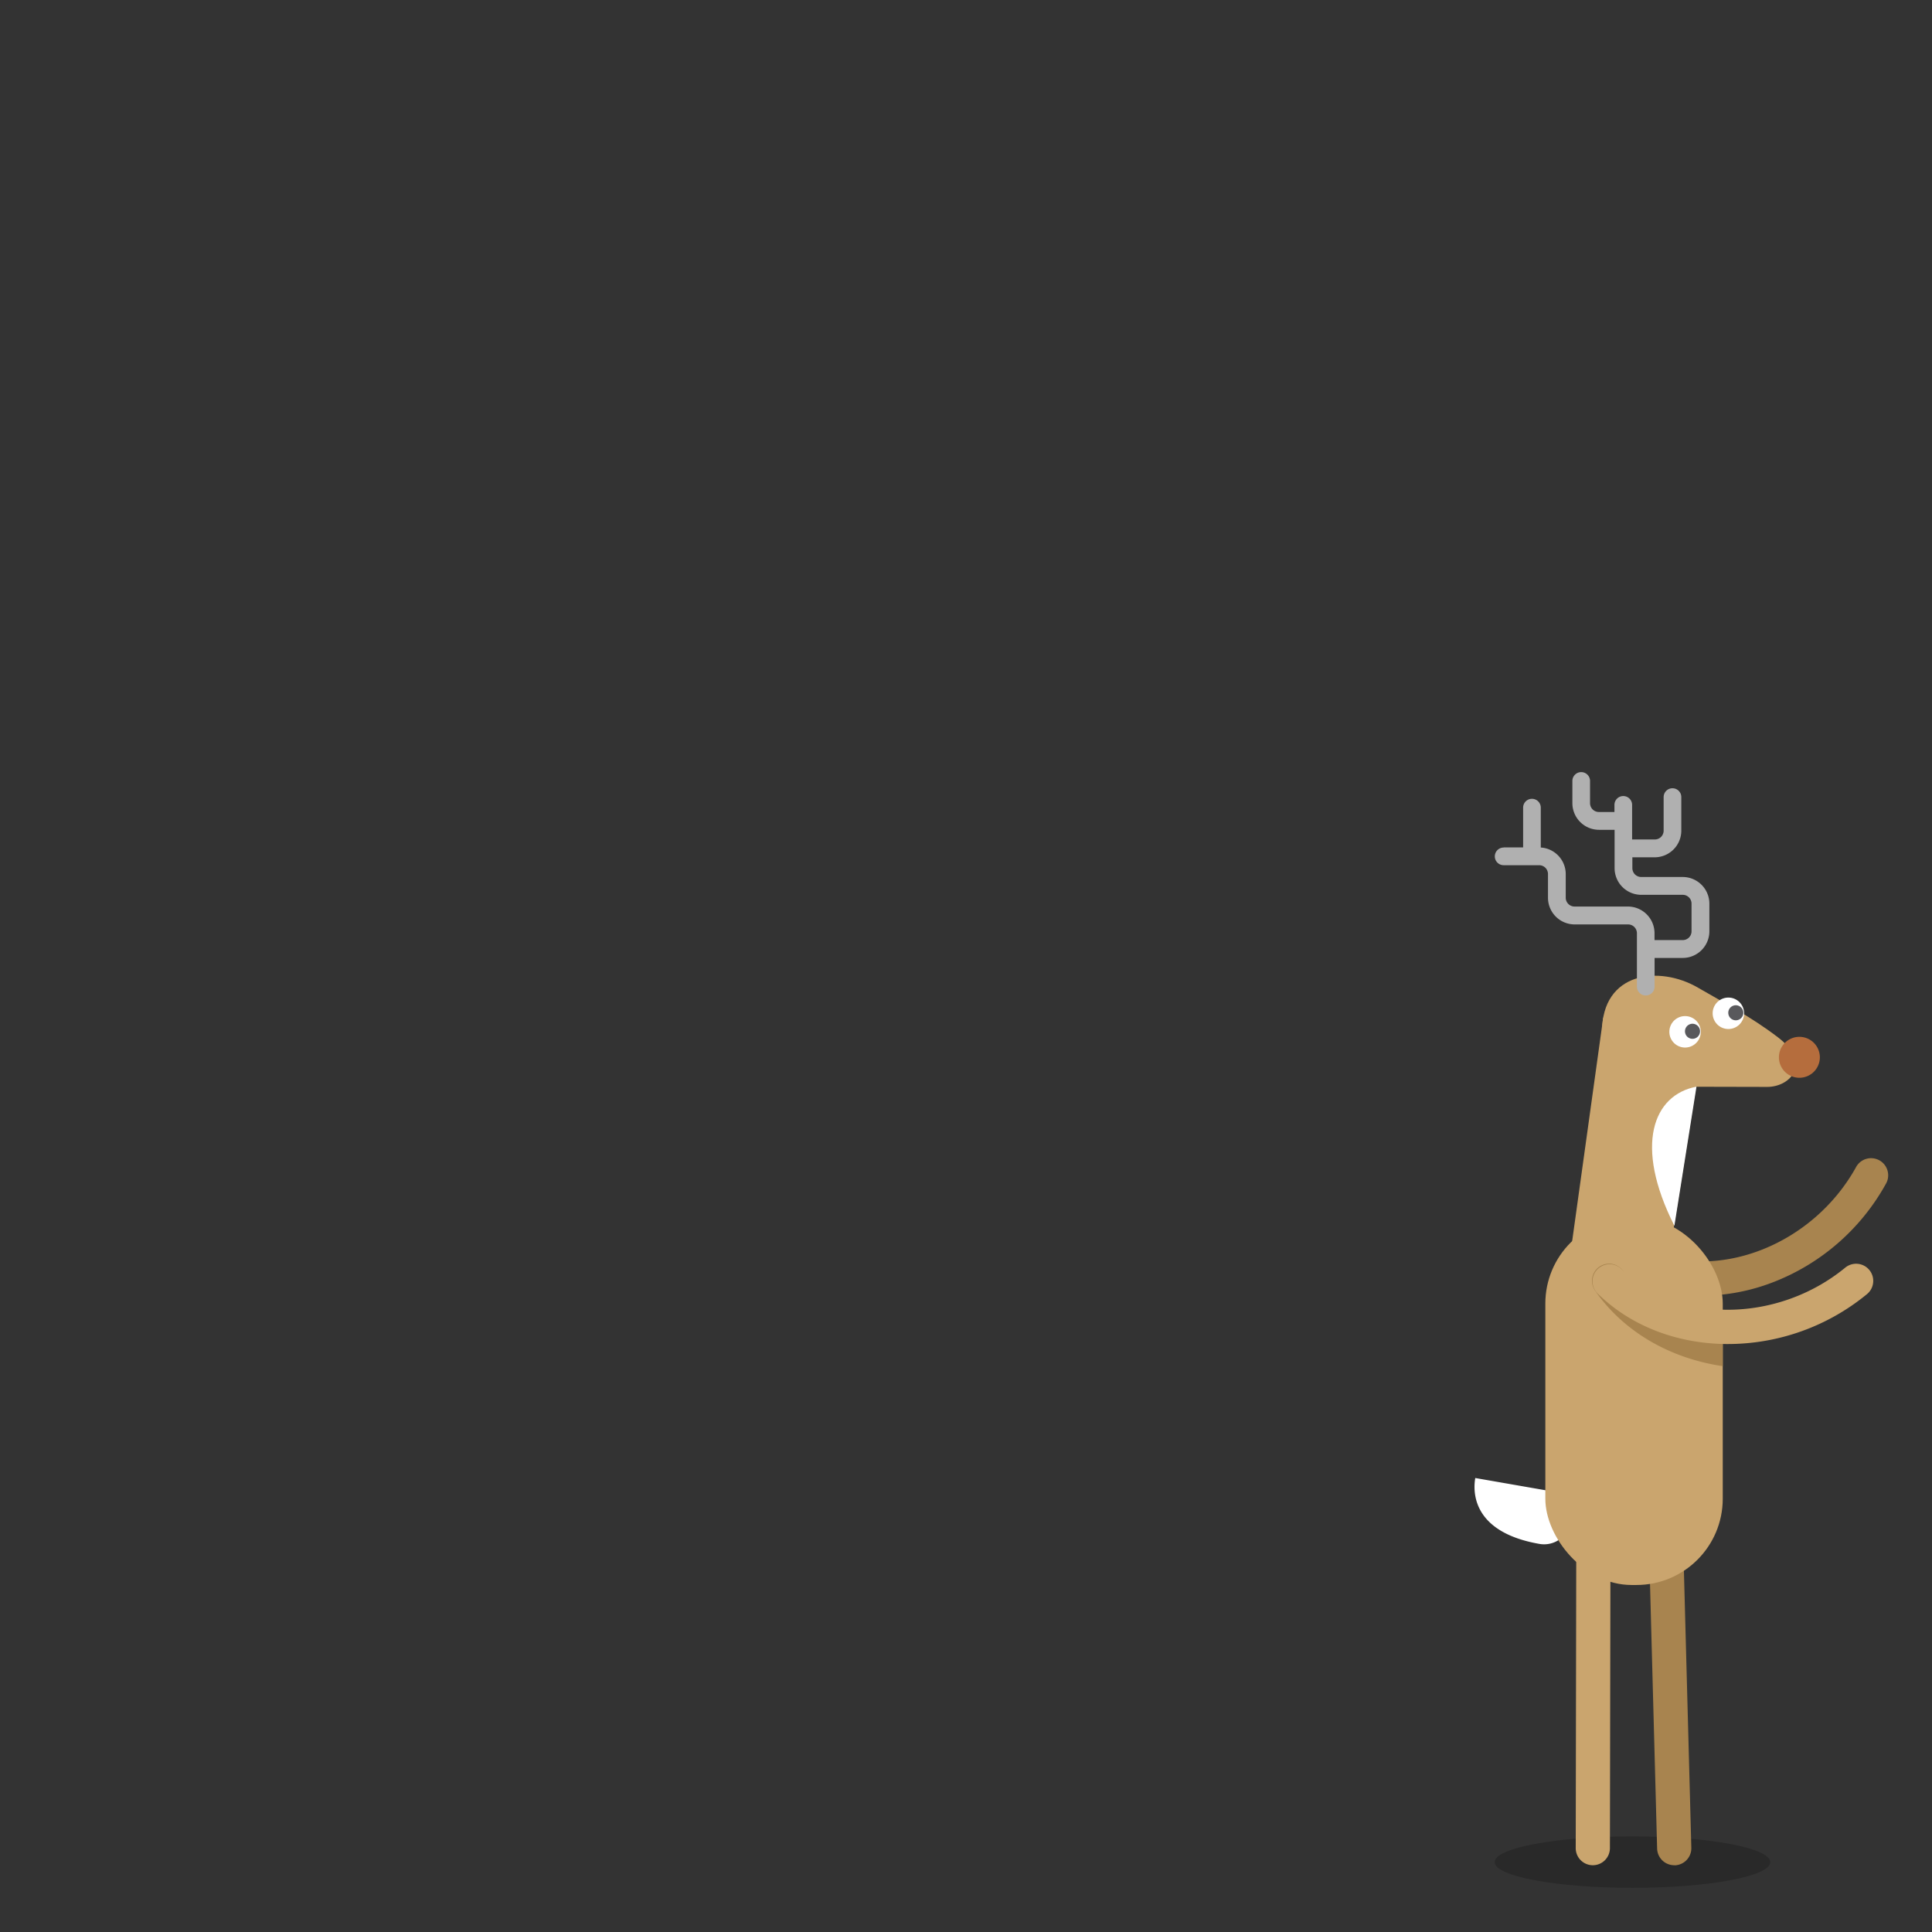 <svg id="Layer_1" data-name="Layer 1" xmlns="http://www.w3.org/2000/svg" xmlns:xlink="http://www.w3.org/1999/xlink" viewBox="0 0 875 875"><rect x="0" y="0" width="875" height="875" fill="#333333" stroke="none"/><defs><style>.cls-1{fill:none;}.cls-2{opacity:0.2;}.cls-3{fill:#a8844f;}.cls-4{fill:#caa56e;}.cls-5{fill:#fff;}.cls-6{fill:#59595c;}.cls-7{fill:#b56d3d;}.cls-8{fill:#b0b0b0;}.cls-9{clip-path:url(#clip-path);}</style><clipPath id="clip-path"><rect class="cls-1" x="699.88" y="551.32" width="80.35" height="166.52" rx="39.09" ry="39.09"/></clipPath></defs><title>GemMatch</title><g class="cls-2"><ellipse cx="739.34" cy="843.35" rx="62.41" ry="11.65"/></g><path class="cls-3" d="M770.87,586.83a77.89,77.89,0,0,1-30.8-6.21,7.75,7.75,0,1,1,6.12-14.25c32.61,14,74.91-2.85,94.29-37.56A7.75,7.75,0,1,1,854,536.36a99.2,99.2,0,0,1-51.11,44.41A90.1,90.1,0,0,1,770.87,586.83Z"/><path class="cls-4" d="M721.38,844.76h0a7.75,7.75,0,0,1-7.74-7.77l.29-160.28a7.75,7.75,0,0,1,7.75-7.74h0a7.75,7.75,0,0,1,7.74,7.77L729.13,837A7.75,7.75,0,0,1,721.38,844.76Z"/><path class="cls-3" d="M758.26,844.76a7.75,7.75,0,0,1-7.75-7.55l-3.67-136.62a7.75,7.75,0,0,1,15.5-.42L766,836.8a7.75,7.75,0,0,1-7.54,8Z"/><path class="cls-4" d="M741.19,662.27a22.3,22.3,0,0,1-22.3,22.3l.86.86c-12.32,0-16.4-48.52-16.4-60.84l22.74-163.68s10.45-10.07,22.77-10.07h0a22.3,22.3,0,0,1,22.3,22.3Z"/><path class="cls-4" d="M725.55,467.31c0-27.3,26.05-30.16,43.45-20,11.46,6.68,23.78,13,36.1,22.39,15.52,11.76,5.93,22.56-4.75,22.56,0,0-38.7-.11-47.93-.11s-26.87-6.05-26.87-24.82"/><path class="cls-5" d="M770.29,467.31a7.12,7.12,0,1,1-7.12-7.12,7.12,7.12,0,0,1,7.12,7.12"/><path class="cls-6" d="M768.23,464.11a3.41,3.41,0,1,1-4.66,1.27,3.41,3.41,0,0,1,4.66-1.27"/><path class="cls-5" d="M789.9,458.92a7.12,7.12,0,1,1-7.12-7.12,7.12,7.12,0,0,1,7.12,7.12"/><path class="cls-6" d="M787.84,455.73a3.41,3.41,0,1,1-4.66,1.27,3.41,3.41,0,0,1,4.66-1.27"/><path class="cls-7" d="M824.21,478.85a9.27,9.27,0,1,1-9.27-9.27,9.28,9.28,0,0,1,9.27,9.27"/><path class="cls-5" d="M758.33,555.15c-18.51-36.6-9.52-59.31,10-63Z"/><path class="cls-8" d="M681,383.78h8.82v-18a4,4,0,0,1,8,0v18.06a12.08,12.08,0,0,1,11.3,12v10.73a4,4,0,0,0,4,4h24.14a12.08,12.08,0,0,1,12.07,12.07v3.13H762.1a4,4,0,0,0,4-4V409.26a4,4,0,0,0-4-4H743.32a12.08,12.08,0,0,1-12.07-12.07V375.82H724.2a12.08,12.08,0,0,1-12.07-12.07V353.69a4,4,0,1,1,8,0v10.06a4,4,0,0,0,4,4h7.05v-3.22a4,4,0,1,1,8,0V380.2h10.28a4,4,0,0,0,4-4V361a4,4,0,0,1,8,0v15.2a12.08,12.08,0,0,1-12.07,12.07H739.3v4.92a4,4,0,0,0,4,4H762.1a12.08,12.08,0,0,1,12.07,12.07v12.52a12.08,12.08,0,0,1-12.07,12.07H749.36v13a4,4,0,1,1-8,0V422.67a4,4,0,0,0-4-4H713.15a12.09,12.09,0,0,1-12.07-12.07V395.85a4,4,0,0,0-4-4H681a4,4,0,1,1,0-8Z"/><path class="cls-5" d="M711.3,689.31a12.16,12.16,0,0,1-14,9.94C667,694,667,676,668.15,669.39l33.32,5.81A12.16,12.16,0,0,1,711.3,689.31Z"/><rect class="cls-4" x="699.88" y="551.32" width="80.35" height="166.52" rx="39.09" ry="39.09"/><g class="cls-9"><path class="cls-3" d="M794.41,619.76a97.21,97.21,0,0,1-18.83-1.83c-22.41-4.42-41.31-16.3-53.2-33.44a7.75,7.75,0,0,1,12.74-8.84c20.23,29.16,65,37.3,99.87,18.14a7.75,7.75,0,1,1,7.47,13.59A99.83,99.83,0,0,1,794.41,619.76Z"/></g><path class="cls-4" d="M782.74,608.71h-1c-22.85-.24-43.6-8.45-58.43-23.12a7.75,7.75,0,0,1,10.9-11c25.24,25,70.77,24.74,101.5-.48a7.75,7.75,0,0,1,9.84,12A99.25,99.25,0,0,1,782.74,608.71Z"/></svg>